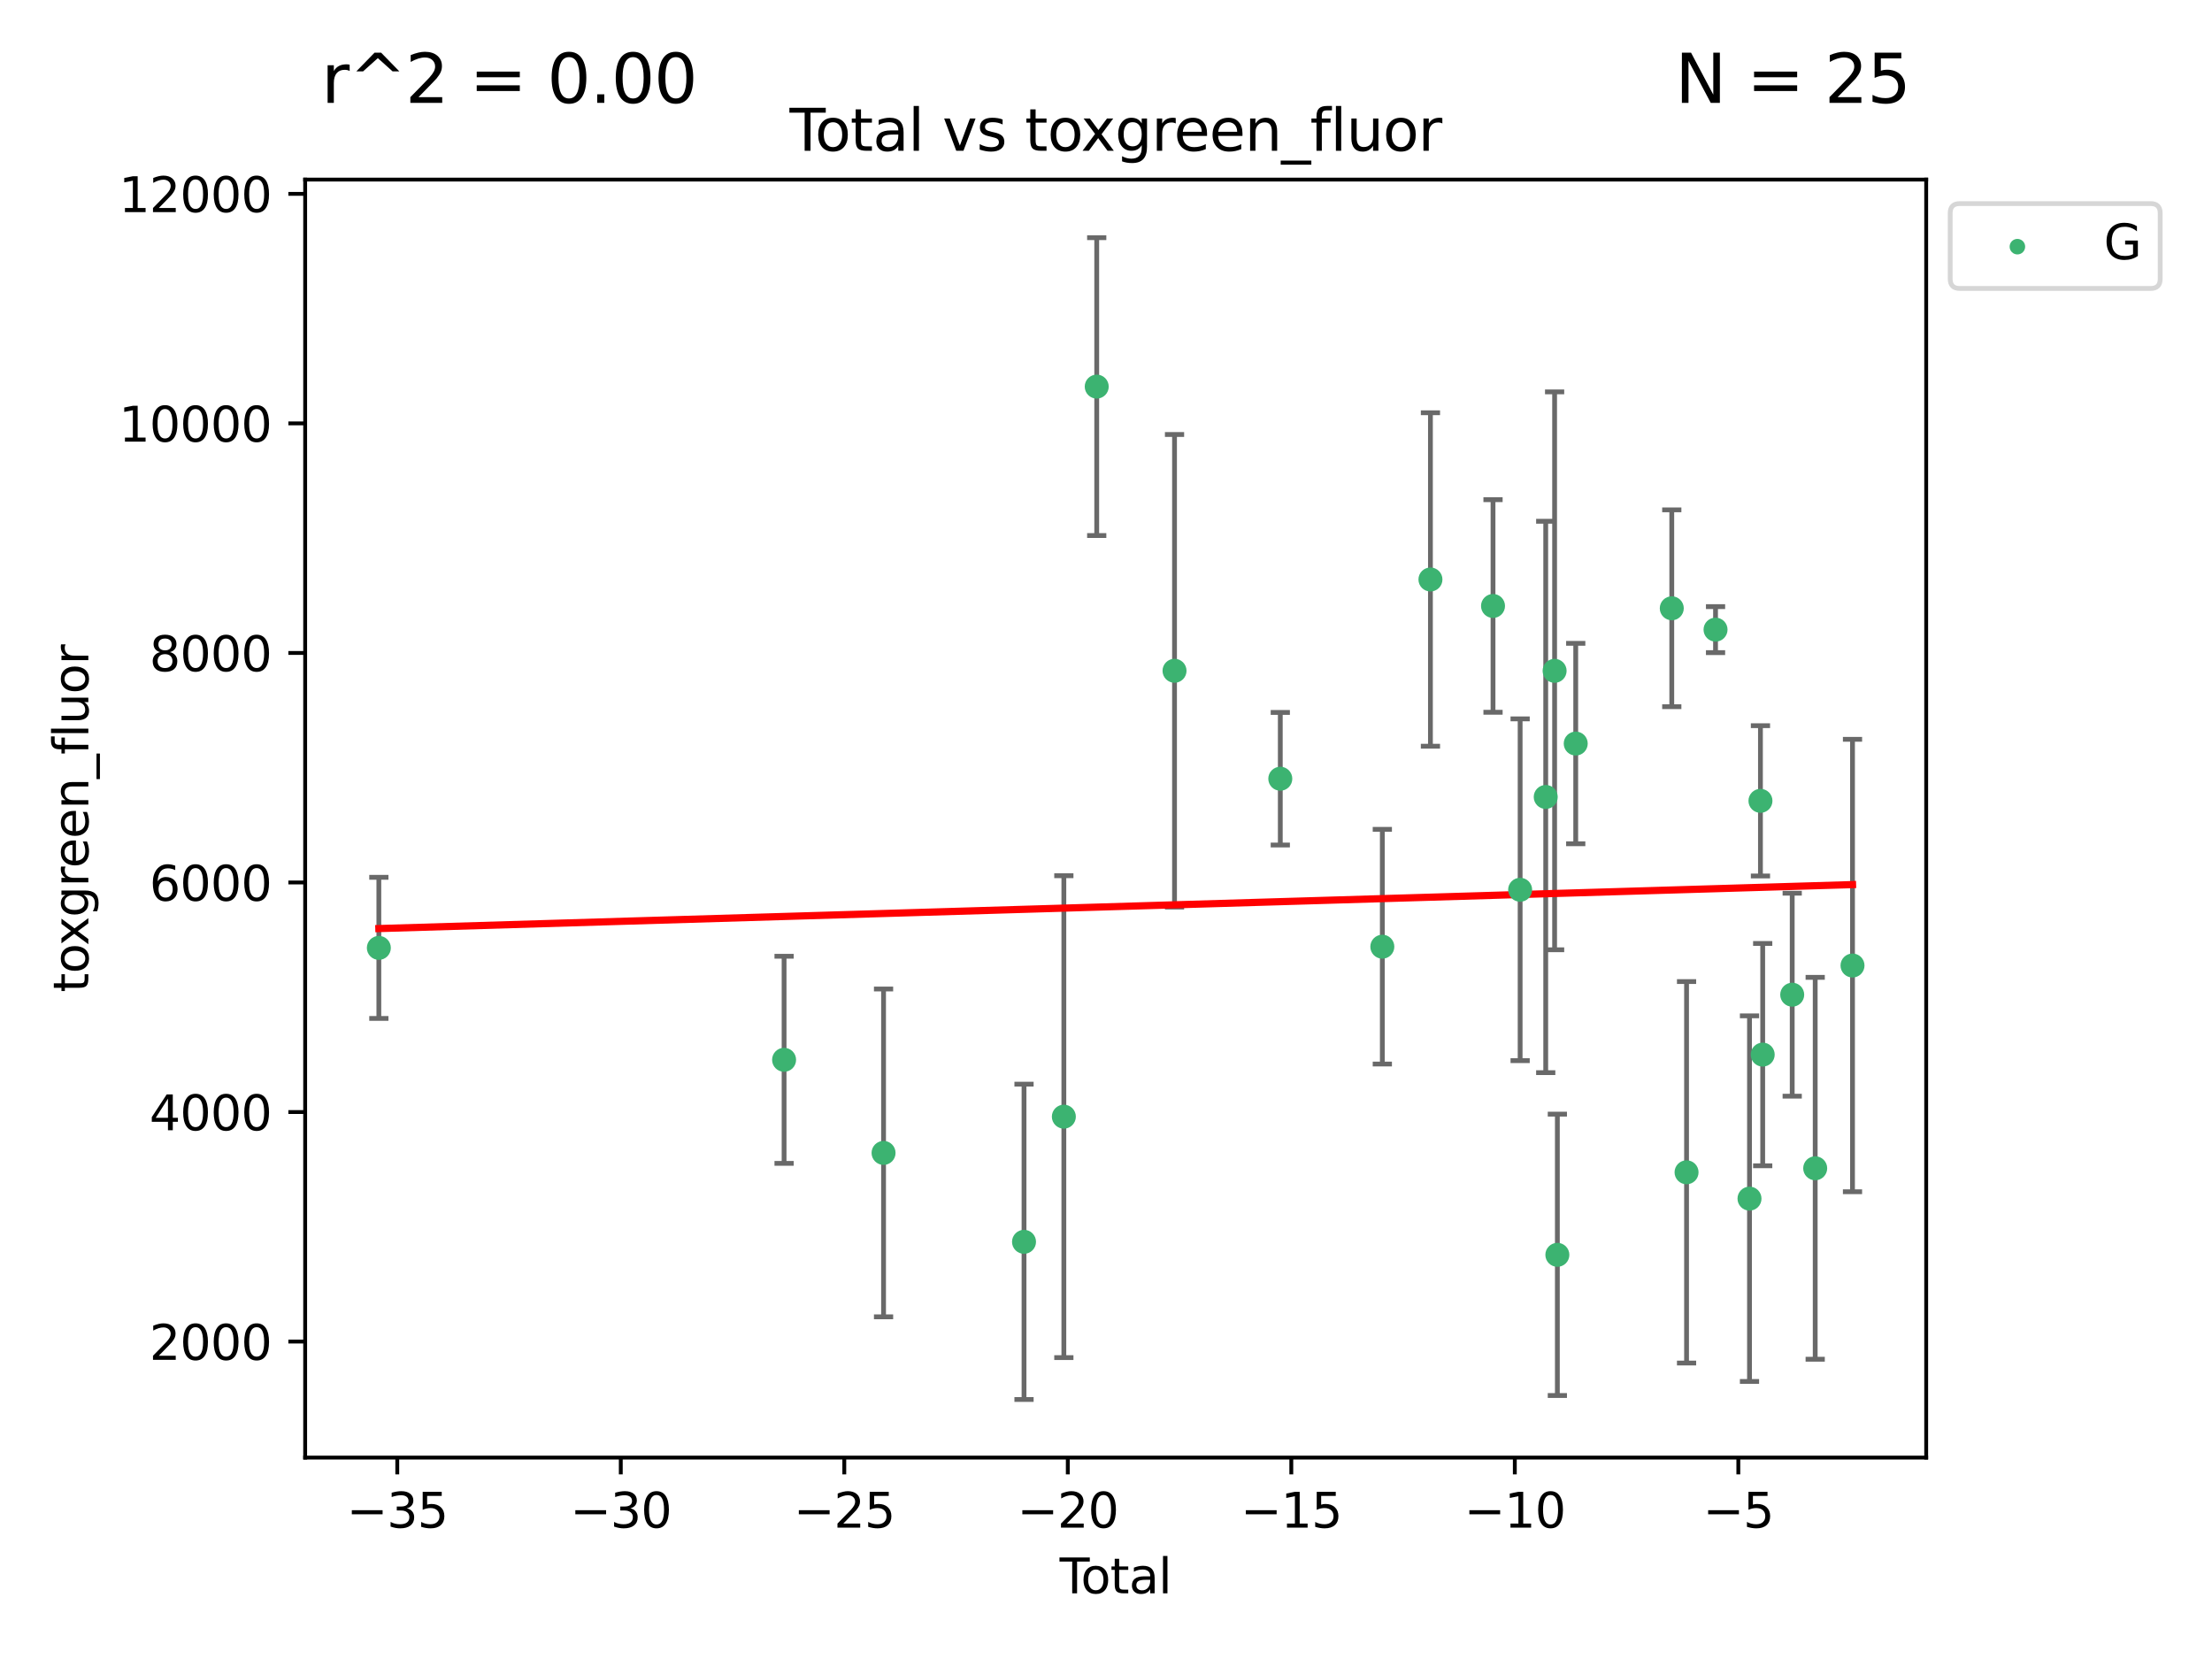 <?xml version="1.0" encoding="utf-8" standalone="no"?>
<!DOCTYPE svg PUBLIC "-//W3C//DTD SVG 1.1//EN"
  "http://www.w3.org/Graphics/SVG/1.1/DTD/svg11.dtd">
<svg xmlns:xlink="http://www.w3.org/1999/xlink" width="460.8pt" height="345.6pt" viewBox="0 0 460.8 345.6" xmlns="http://www.w3.org/2000/svg" version="1.1">
 <defs>
  <style type="text/css">*{stroke-linejoin: round; stroke-linecap: butt}</style>
 </defs>
 <g id="figure_1">
  <g id="patch_1">
   <path d="M 0 345.6 
L 460.8 345.6 
L 460.8 0 
L 0 0 
z
" style="fill: #ffffff"/>
  </g>
  <g id="axes_1">
   <g id="patch_2">
    <path d="M 63.571 303.64 
L 401.26 303.64 
L 401.26 37.411 
L 63.571 37.411 
z
" style="fill: #ffffff"/>
   </g>
   <g id="PathCollection_1">
    <defs>
     <path id="mff3e9c3303" d="M 0 1.118 
C 0.297 1.118 0.581 1 0.791 0.791 
C 1 0.581 1.118 0.297 1.118 0 
C 1.118 -0.297 1 -0.581 0.791 -0.791 
C 0.581 -1 0.297 -1.118 0 -1.118 
C -0.297 -1.118 -0.581 -1 -0.791 -0.791 
C -1 -0.581 -1.118 -0.297 -1.118 0 
C -1.118 0.297 -1 0.581 -0.791 0.791 
C -0.581 1 -0.297 1.118 0 1.118 
z
" style="stroke: #3cb371"/>
    </defs>
    <g clip-path="url(#pd36ec482f5)">
     <use xlink:href="#mff3e9c3303" x="78.921" y="197.46" style="fill: #3cb371; stroke: #3cb371"/>
     <use xlink:href="#mff3e9c3303" x="163.34" y="220.775" style="fill: #3cb371; stroke: #3cb371"/>
     <use xlink:href="#mff3e9c3303" x="184.061" y="240.172" style="fill: #3cb371; stroke: #3cb371"/>
     <use xlink:href="#mff3e9c3303" x="213.322" y="258.694" style="fill: #3cb371; stroke: #3cb371"/>
     <use xlink:href="#mff3e9c3303" x="221.62" y="232.62" style="fill: #3cb371; stroke: #3cb371"/>
     <use xlink:href="#mff3e9c3303" x="228.467" y="80.537" style="fill: #3cb371; stroke: #3cb371"/>
     <use xlink:href="#mff3e9c3303" x="244.675" y="139.735" style="fill: #3cb371; stroke: #3cb371"/>
     <use xlink:href="#mff3e9c3303" x="266.709" y="162.222" style="fill: #3cb371; stroke: #3cb371"/>
     <use xlink:href="#mff3e9c3303" x="287.964" y="197.214" style="fill: #3cb371; stroke: #3cb371"/>
     <use xlink:href="#mff3e9c3303" x="297.987" y="120.717" style="fill: #3cb371; stroke: #3cb371"/>
     <use xlink:href="#mff3e9c3303" x="311.023" y="126.234" style="fill: #3cb371; stroke: #3cb371"/>
     <use xlink:href="#mff3e9c3303" x="316.672" y="185.354" style="fill: #3cb371; stroke: #3cb371"/>
     <use xlink:href="#mff3e9c3303" x="322.003" y="166.021" style="fill: #3cb371; stroke: #3cb371"/>
     <use xlink:href="#mff3e9c3303" x="323.853" y="139.746" style="fill: #3cb371; stroke: #3cb371"/>
     <use xlink:href="#mff3e9c3303" x="324.427" y="261.403" style="fill: #3cb371; stroke: #3cb371"/>
     <use xlink:href="#mff3e9c3303" x="328.253" y="154.898" style="fill: #3cb371; stroke: #3cb371"/>
     <use xlink:href="#mff3e9c3303" x="348.262" y="126.717" style="fill: #3cb371; stroke: #3cb371"/>
     <use xlink:href="#mff3e9c3303" x="351.34" y="244.21" style="fill: #3cb371; stroke: #3cb371"/>
     <use xlink:href="#mff3e9c3303" x="357.378" y="131.163" style="fill: #3cb371; stroke: #3cb371"/>
     <use xlink:href="#mff3e9c3303" x="364.453" y="249.696" style="fill: #3cb371; stroke: #3cb371"/>
     <use xlink:href="#mff3e9c3303" x="366.735" y="166.83" style="fill: #3cb371; stroke: #3cb371"/>
     <use xlink:href="#mff3e9c3303" x="367.202" y="219.695" style="fill: #3cb371; stroke: #3cb371"/>
     <use xlink:href="#mff3e9c3303" x="373.35" y="207.213" style="fill: #3cb371; stroke: #3cb371"/>
     <use xlink:href="#mff3e9c3303" x="378.139" y="243.375" style="fill: #3cb371; stroke: #3cb371"/>
     <use xlink:href="#mff3e9c3303" x="385.911" y="201.136" style="fill: #3cb371; stroke: #3cb371"/>
    </g>
   </g>
   <g id="matplotlib.axis_1">
    <g id="xtick_1">
     <g id="line2d_1">
      <defs>
       <path id="mdbb8bef8cb" d="M 0 0 
L 0 3.5 
" style="stroke: #000000; stroke-width: 0.8"/>
      </defs>
      <g>
       <use xlink:href="#mdbb8bef8cb" x="82.759" y="303.64" style="stroke: #000000; stroke-width: 0.8"/>
      </g>
     </g>
     <g id="text_1">
      <!-- −35 -->
      <g transform="translate(72.207 318.238)scale(0.1 -0.1)">
       <defs>
        <path id="DejaVuSans-2212" d="M 678 2272 
L 4684 2272 
L 4684 1741 
L 678 1741 
L 678 2272 
z
" transform="scale(0.016)"/>
        <path id="DejaVuSans-33" d="M 2597 2516 
Q 3050 2419 3304 2112 
Q 3559 1806 3559 1356 
Q 3559 666 3084 287 
Q 2609 -91 1734 -91 
Q 1441 -91 1130 -33 
Q 819 25 488 141 
L 488 750 
Q 750 597 1062 519 
Q 1375 441 1716 441 
Q 2309 441 2620 675 
Q 2931 909 2931 1356 
Q 2931 1769 2642 2001 
Q 2353 2234 1838 2234 
L 1294 2234 
L 1294 2753 
L 1863 2753 
Q 2328 2753 2575 2939 
Q 2822 3125 2822 3475 
Q 2822 3834 2567 4026 
Q 2313 4219 1838 4219 
Q 1578 4219 1281 4162 
Q 984 4106 628 3988 
L 628 4550 
Q 988 4650 1302 4700 
Q 1616 4750 1894 4750 
Q 2613 4750 3031 4423 
Q 3450 4097 3450 3541 
Q 3450 3153 3228 2886 
Q 3006 2619 2597 2516 
z
" transform="scale(0.016)"/>
        <path id="DejaVuSans-35" d="M 691 4666 
L 3169 4666 
L 3169 4134 
L 1269 4134 
L 1269 2991 
Q 1406 3038 1543 3061 
Q 1681 3084 1819 3084 
Q 2600 3084 3056 2656 
Q 3513 2228 3513 1497 
Q 3513 744 3044 326 
Q 2575 -91 1722 -91 
Q 1428 -91 1123 -41 
Q 819 9 494 109 
L 494 744 
Q 775 591 1075 516 
Q 1375 441 1709 441 
Q 2250 441 2565 725 
Q 2881 1009 2881 1497 
Q 2881 1984 2565 2268 
Q 2250 2553 1709 2553 
Q 1456 2553 1204 2497 
Q 953 2441 691 2322 
L 691 4666 
z
" transform="scale(0.016)"/>
       </defs>
       <use xlink:href="#DejaVuSans-2212"/>
       <use xlink:href="#DejaVuSans-33" x="83.789"/>
       <use xlink:href="#DejaVuSans-35" x="147.412"/>
      </g>
     </g>
    </g>
    <g id="xtick_2">
     <g id="line2d_2">
      <g>
       <use xlink:href="#mdbb8bef8cb" x="129.32" y="303.64" style="stroke: #000000; stroke-width: 0.8"/>
      </g>
     </g>
     <g id="text_2">
      <!-- −30 -->
      <g transform="translate(118.768 318.238)scale(0.1 -0.1)">
       <defs>
        <path id="DejaVuSans-30" d="M 2034 4250 
Q 1547 4250 1301 3770 
Q 1056 3291 1056 2328 
Q 1056 1369 1301 889 
Q 1547 409 2034 409 
Q 2525 409 2770 889 
Q 3016 1369 3016 2328 
Q 3016 3291 2770 3770 
Q 2525 4250 2034 4250 
z
M 2034 4750 
Q 2819 4750 3233 4129 
Q 3647 3509 3647 2328 
Q 3647 1150 3233 529 
Q 2819 -91 2034 -91 
Q 1250 -91 836 529 
Q 422 1150 422 2328 
Q 422 3509 836 4129 
Q 1250 4750 2034 4750 
z
" transform="scale(0.016)"/>
       </defs>
       <use xlink:href="#DejaVuSans-2212"/>
       <use xlink:href="#DejaVuSans-33" x="83.789"/>
       <use xlink:href="#DejaVuSans-30" x="147.412"/>
      </g>
     </g>
    </g>
    <g id="xtick_3">
     <g id="line2d_3">
      <g>
       <use xlink:href="#mdbb8bef8cb" x="175.881" y="303.64" style="stroke: #000000; stroke-width: 0.8"/>
      </g>
     </g>
     <g id="text_3">
      <!-- −25 -->
      <g transform="translate(165.329 318.238)scale(0.1 -0.1)">
       <defs>
        <path id="DejaVuSans-32" d="M 1228 531 
L 3431 531 
L 3431 0 
L 469 0 
L 469 531 
Q 828 903 1448 1529 
Q 2069 2156 2228 2338 
Q 2531 2678 2651 2914 
Q 2772 3150 2772 3378 
Q 2772 3750 2511 3984 
Q 2250 4219 1831 4219 
Q 1534 4219 1204 4116 
Q 875 4013 500 3803 
L 500 4441 
Q 881 4594 1212 4672 
Q 1544 4750 1819 4750 
Q 2544 4750 2975 4387 
Q 3406 4025 3406 3419 
Q 3406 3131 3298 2873 
Q 3191 2616 2906 2266 
Q 2828 2175 2409 1742 
Q 1991 1309 1228 531 
z
" transform="scale(0.016)"/>
       </defs>
       <use xlink:href="#DejaVuSans-2212"/>
       <use xlink:href="#DejaVuSans-32" x="83.789"/>
       <use xlink:href="#DejaVuSans-35" x="147.412"/>
      </g>
     </g>
    </g>
    <g id="xtick_4">
     <g id="line2d_4">
      <g>
       <use xlink:href="#mdbb8bef8cb" x="222.442" y="303.64" style="stroke: #000000; stroke-width: 0.8"/>
      </g>
     </g>
     <g id="text_4">
      <!-- −20 -->
      <g transform="translate(211.89 318.238)scale(0.1 -0.1)">
       <use xlink:href="#DejaVuSans-2212"/>
       <use xlink:href="#DejaVuSans-32" x="83.789"/>
       <use xlink:href="#DejaVuSans-30" x="147.412"/>
      </g>
     </g>
    </g>
    <g id="xtick_5">
     <g id="line2d_5">
      <g>
       <use xlink:href="#mdbb8bef8cb" x="269.003" y="303.64" style="stroke: #000000; stroke-width: 0.8"/>
      </g>
     </g>
     <g id="text_5">
      <!-- −15 -->
      <g transform="translate(258.451 318.238)scale(0.1 -0.1)">
       <defs>
        <path id="DejaVuSans-31" d="M 794 531 
L 1825 531 
L 1825 4091 
L 703 3866 
L 703 4441 
L 1819 4666 
L 2450 4666 
L 2450 531 
L 3481 531 
L 3481 0 
L 794 0 
L 794 531 
z
" transform="scale(0.016)"/>
       </defs>
       <use xlink:href="#DejaVuSans-2212"/>
       <use xlink:href="#DejaVuSans-31" x="83.789"/>
       <use xlink:href="#DejaVuSans-35" x="147.412"/>
      </g>
     </g>
    </g>
    <g id="xtick_6">
     <g id="line2d_6">
      <g>
       <use xlink:href="#mdbb8bef8cb" x="315.564" y="303.64" style="stroke: #000000; stroke-width: 0.8"/>
      </g>
     </g>
     <g id="text_6">
      <!-- −10 -->
      <g transform="translate(305.012 318.238)scale(0.1 -0.1)">
       <use xlink:href="#DejaVuSans-2212"/>
       <use xlink:href="#DejaVuSans-31" x="83.789"/>
       <use xlink:href="#DejaVuSans-30" x="147.412"/>
      </g>
     </g>
    </g>
    <g id="xtick_7">
     <g id="line2d_7">
      <g>
       <use xlink:href="#mdbb8bef8cb" x="362.125" y="303.64" style="stroke: #000000; stroke-width: 0.8"/>
      </g>
     </g>
     <g id="text_7">
      <!-- −5 -->
      <g transform="translate(354.754 318.238)scale(0.1 -0.1)">
       <use xlink:href="#DejaVuSans-2212"/>
       <use xlink:href="#DejaVuSans-35" x="83.789"/>
      </g>
     </g>
    </g>
    <g id="text_8">
     <!-- Total -->
     <g transform="translate(220.739 331.917)scale(0.1 -0.1)">
      <defs>
       <path id="DejaVuSans-54" d="M -19 4666 
L 3928 4666 
L 3928 4134 
L 2272 4134 
L 2272 0 
L 1638 0 
L 1638 4134 
L -19 4134 
L -19 4666 
z
" transform="scale(0.016)"/>
       <path id="DejaVuSans-6f" d="M 1959 3097 
Q 1497 3097 1228 2736 
Q 959 2375 959 1747 
Q 959 1119 1226 758 
Q 1494 397 1959 397 
Q 2419 397 2687 759 
Q 2956 1122 2956 1747 
Q 2956 2369 2687 2733 
Q 2419 3097 1959 3097 
z
M 1959 3584 
Q 2709 3584 3137 3096 
Q 3566 2609 3566 1747 
Q 3566 888 3137 398 
Q 2709 -91 1959 -91 
Q 1206 -91 779 398 
Q 353 888 353 1747 
Q 353 2609 779 3096 
Q 1206 3584 1959 3584 
z
" transform="scale(0.016)"/>
       <path id="DejaVuSans-74" d="M 1172 4494 
L 1172 3500 
L 2356 3500 
L 2356 3053 
L 1172 3053 
L 1172 1153 
Q 1172 725 1289 603 
Q 1406 481 1766 481 
L 2356 481 
L 2356 0 
L 1766 0 
Q 1100 0 847 248 
Q 594 497 594 1153 
L 594 3053 
L 172 3053 
L 172 3500 
L 594 3500 
L 594 4494 
L 1172 4494 
z
" transform="scale(0.016)"/>
       <path id="DejaVuSans-61" d="M 2194 1759 
Q 1497 1759 1228 1600 
Q 959 1441 959 1056 
Q 959 750 1161 570 
Q 1363 391 1709 391 
Q 2188 391 2477 730 
Q 2766 1069 2766 1631 
L 2766 1759 
L 2194 1759 
z
M 3341 1997 
L 3341 0 
L 2766 0 
L 2766 531 
Q 2569 213 2275 61 
Q 1981 -91 1556 -91 
Q 1019 -91 701 211 
Q 384 513 384 1019 
Q 384 1609 779 1909 
Q 1175 2209 1959 2209 
L 2766 2209 
L 2766 2266 
Q 2766 2663 2505 2880 
Q 2244 3097 1772 3097 
Q 1472 3097 1187 3025 
Q 903 2953 641 2809 
L 641 3341 
Q 956 3463 1253 3523 
Q 1550 3584 1831 3584 
Q 2591 3584 2966 3190 
Q 3341 2797 3341 1997 
z
" transform="scale(0.016)"/>
       <path id="DejaVuSans-6c" d="M 603 4863 
L 1178 4863 
L 1178 0 
L 603 0 
L 603 4863 
z
" transform="scale(0.016)"/>
      </defs>
      <use xlink:href="#DejaVuSans-54"/>
      <use xlink:href="#DejaVuSans-6f" x="44.084"/>
      <use xlink:href="#DejaVuSans-74" x="105.266"/>
      <use xlink:href="#DejaVuSans-61" x="144.475"/>
      <use xlink:href="#DejaVuSans-6c" x="205.754"/>
     </g>
    </g>
   </g>
   <g id="matplotlib.axis_2">
    <g id="ytick_1">
     <g id="line2d_8">
      <defs>
       <path id="m4c051629fb" d="M 0 0 
L -3.5 0 
" style="stroke: #000000; stroke-width: 0.8"/>
      </defs>
      <g>
       <use xlink:href="#m4c051629fb" x="63.571" y="279.475" style="stroke: #000000; stroke-width: 0.8"/>
      </g>
     </g>
     <g id="text_9">
      <!-- 2000 -->
      <g transform="translate(31.121 283.274)scale(0.1 -0.1)">
       <use xlink:href="#DejaVuSans-32"/>
       <use xlink:href="#DejaVuSans-30" x="63.623"/>
       <use xlink:href="#DejaVuSans-30" x="127.246"/>
       <use xlink:href="#DejaVuSans-30" x="190.869"/>
      </g>
     </g>
    </g>
    <g id="ytick_2">
     <g id="line2d_9">
      <g>
       <use xlink:href="#m4c051629fb" x="63.571" y="231.656" style="stroke: #000000; stroke-width: 0.8"/>
      </g>
     </g>
     <g id="text_10">
      <!-- 4000 -->
      <g transform="translate(31.121 235.456)scale(0.1 -0.1)">
       <defs>
        <path id="DejaVuSans-34" d="M 2419 4116 
L 825 1625 
L 2419 1625 
L 2419 4116 
z
M 2253 4666 
L 3047 4666 
L 3047 1625 
L 3713 1625 
L 3713 1100 
L 3047 1100 
L 3047 0 
L 2419 0 
L 2419 1100 
L 313 1100 
L 313 1709 
L 2253 4666 
z
" transform="scale(0.016)"/>
       </defs>
       <use xlink:href="#DejaVuSans-34"/>
       <use xlink:href="#DejaVuSans-30" x="63.623"/>
       <use xlink:href="#DejaVuSans-30" x="127.246"/>
       <use xlink:href="#DejaVuSans-30" x="190.869"/>
      </g>
     </g>
    </g>
    <g id="ytick_3">
     <g id="line2d_10">
      <g>
       <use xlink:href="#m4c051629fb" x="63.571" y="183.838" style="stroke: #000000; stroke-width: 0.8"/>
      </g>
     </g>
     <g id="text_11">
      <!-- 6000 -->
      <g transform="translate(31.121 187.637)scale(0.1 -0.1)">
       <defs>
        <path id="DejaVuSans-36" d="M 2113 2584 
Q 1688 2584 1439 2293 
Q 1191 2003 1191 1497 
Q 1191 994 1439 701 
Q 1688 409 2113 409 
Q 2538 409 2786 701 
Q 3034 994 3034 1497 
Q 3034 2003 2786 2293 
Q 2538 2584 2113 2584 
z
M 3366 4563 
L 3366 3988 
Q 3128 4100 2886 4159 
Q 2644 4219 2406 4219 
Q 1781 4219 1451 3797 
Q 1122 3375 1075 2522 
Q 1259 2794 1537 2939 
Q 1816 3084 2150 3084 
Q 2853 3084 3261 2657 
Q 3669 2231 3669 1497 
Q 3669 778 3244 343 
Q 2819 -91 2113 -91 
Q 1303 -91 875 529 
Q 447 1150 447 2328 
Q 447 3434 972 4092 
Q 1497 4750 2381 4750 
Q 2619 4750 2861 4703 
Q 3103 4656 3366 4563 
z
" transform="scale(0.016)"/>
       </defs>
       <use xlink:href="#DejaVuSans-36"/>
       <use xlink:href="#DejaVuSans-30" x="63.623"/>
       <use xlink:href="#DejaVuSans-30" x="127.246"/>
       <use xlink:href="#DejaVuSans-30" x="190.869"/>
      </g>
     </g>
    </g>
    <g id="ytick_4">
     <g id="line2d_11">
      <g>
       <use xlink:href="#m4c051629fb" x="63.571" y="136.02" style="stroke: #000000; stroke-width: 0.8"/>
      </g>
     </g>
     <g id="text_12">
      <!-- 8000 -->
      <g transform="translate(31.121 139.819)scale(0.1 -0.1)">
       <defs>
        <path id="DejaVuSans-38" d="M 2034 2216 
Q 1584 2216 1326 1975 
Q 1069 1734 1069 1313 
Q 1069 891 1326 650 
Q 1584 409 2034 409 
Q 2484 409 2743 651 
Q 3003 894 3003 1313 
Q 3003 1734 2745 1975 
Q 2488 2216 2034 2216 
z
M 1403 2484 
Q 997 2584 770 2862 
Q 544 3141 544 3541 
Q 544 4100 942 4425 
Q 1341 4750 2034 4750 
Q 2731 4750 3128 4425 
Q 3525 4100 3525 3541 
Q 3525 3141 3298 2862 
Q 3072 2584 2669 2484 
Q 3125 2378 3379 2068 
Q 3634 1759 3634 1313 
Q 3634 634 3220 271 
Q 2806 -91 2034 -91 
Q 1263 -91 848 271 
Q 434 634 434 1313 
Q 434 1759 690 2068 
Q 947 2378 1403 2484 
z
M 1172 3481 
Q 1172 3119 1398 2916 
Q 1625 2713 2034 2713 
Q 2441 2713 2670 2916 
Q 2900 3119 2900 3481 
Q 2900 3844 2670 4047 
Q 2441 4250 2034 4250 
Q 1625 4250 1398 4047 
Q 1172 3844 1172 3481 
z
" transform="scale(0.016)"/>
       </defs>
       <use xlink:href="#DejaVuSans-38"/>
       <use xlink:href="#DejaVuSans-30" x="63.623"/>
       <use xlink:href="#DejaVuSans-30" x="127.246"/>
       <use xlink:href="#DejaVuSans-30" x="190.869"/>
      </g>
     </g>
    </g>
    <g id="ytick_5">
     <g id="line2d_12">
      <g>
       <use xlink:href="#m4c051629fb" x="63.571" y="88.201" style="stroke: #000000; stroke-width: 0.8"/>
      </g>
     </g>
     <g id="text_13">
      <!-- 10000 -->
      <g transform="translate(24.759 92.001)scale(0.1 -0.1)">
       <use xlink:href="#DejaVuSans-31"/>
       <use xlink:href="#DejaVuSans-30" x="63.623"/>
       <use xlink:href="#DejaVuSans-30" x="127.246"/>
       <use xlink:href="#DejaVuSans-30" x="190.869"/>
       <use xlink:href="#DejaVuSans-30" x="254.492"/>
      </g>
     </g>
    </g>
    <g id="ytick_6">
     <g id="line2d_13">
      <g>
       <use xlink:href="#m4c051629fb" x="63.571" y="40.383" style="stroke: #000000; stroke-width: 0.8"/>
      </g>
     </g>
     <g id="text_14">
      <!-- 12000 -->
      <g transform="translate(24.759 44.182)scale(0.1 -0.1)">
       <use xlink:href="#DejaVuSans-31"/>
       <use xlink:href="#DejaVuSans-32" x="63.623"/>
       <use xlink:href="#DejaVuSans-30" x="127.246"/>
       <use xlink:href="#DejaVuSans-30" x="190.869"/>
       <use xlink:href="#DejaVuSans-30" x="254.492"/>
      </g>
     </g>
    </g>
    <g id="text_15">
     <!-- toxgreen_fluor -->
     <g transform="translate(18.401 206.72)rotate(-90)scale(0.1 -0.1)">
      <defs>
       <path id="DejaVuSans-78" d="M 3513 3500 
L 2247 1797 
L 3578 0 
L 2900 0 
L 1881 1375 
L 863 0 
L 184 0 
L 1544 1831 
L 300 3500 
L 978 3500 
L 1906 2253 
L 2834 3500 
L 3513 3500 
z
" transform="scale(0.016)"/>
       <path id="DejaVuSans-67" d="M 2906 1791 
Q 2906 2416 2648 2759 
Q 2391 3103 1925 3103 
Q 1463 3103 1205 2759 
Q 947 2416 947 1791 
Q 947 1169 1205 825 
Q 1463 481 1925 481 
Q 2391 481 2648 825 
Q 2906 1169 2906 1791 
z
M 3481 434 
Q 3481 -459 3084 -895 
Q 2688 -1331 1869 -1331 
Q 1566 -1331 1297 -1286 
Q 1028 -1241 775 -1147 
L 775 -588 
Q 1028 -725 1275 -790 
Q 1522 -856 1778 -856 
Q 2344 -856 2625 -561 
Q 2906 -266 2906 331 
L 2906 616 
Q 2728 306 2450 153 
Q 2172 0 1784 0 
Q 1141 0 747 490 
Q 353 981 353 1791 
Q 353 2603 747 3093 
Q 1141 3584 1784 3584 
Q 2172 3584 2450 3431 
Q 2728 3278 2906 2969 
L 2906 3500 
L 3481 3500 
L 3481 434 
z
" transform="scale(0.016)"/>
       <path id="DejaVuSans-72" d="M 2631 2963 
Q 2534 3019 2420 3045 
Q 2306 3072 2169 3072 
Q 1681 3072 1420 2755 
Q 1159 2438 1159 1844 
L 1159 0 
L 581 0 
L 581 3500 
L 1159 3500 
L 1159 2956 
Q 1341 3275 1631 3429 
Q 1922 3584 2338 3584 
Q 2397 3584 2469 3576 
Q 2541 3569 2628 3553 
L 2631 2963 
z
" transform="scale(0.016)"/>
       <path id="DejaVuSans-65" d="M 3597 1894 
L 3597 1613 
L 953 1613 
Q 991 1019 1311 708 
Q 1631 397 2203 397 
Q 2534 397 2845 478 
Q 3156 559 3463 722 
L 3463 178 
Q 3153 47 2828 -22 
Q 2503 -91 2169 -91 
Q 1331 -91 842 396 
Q 353 884 353 1716 
Q 353 2575 817 3079 
Q 1281 3584 2069 3584 
Q 2775 3584 3186 3129 
Q 3597 2675 3597 1894 
z
M 3022 2063 
Q 3016 2534 2758 2815 
Q 2500 3097 2075 3097 
Q 1594 3097 1305 2825 
Q 1016 2553 972 2059 
L 3022 2063 
z
" transform="scale(0.016)"/>
       <path id="DejaVuSans-6e" d="M 3513 2113 
L 3513 0 
L 2938 0 
L 2938 2094 
Q 2938 2591 2744 2837 
Q 2550 3084 2163 3084 
Q 1697 3084 1428 2787 
Q 1159 2491 1159 1978 
L 1159 0 
L 581 0 
L 581 3500 
L 1159 3500 
L 1159 2956 
Q 1366 3272 1645 3428 
Q 1925 3584 2291 3584 
Q 2894 3584 3203 3211 
Q 3513 2838 3513 2113 
z
" transform="scale(0.016)"/>
       <path id="DejaVuSans-5f" d="M 3263 -1063 
L 3263 -1509 
L -63 -1509 
L -63 -1063 
L 3263 -1063 
z
" transform="scale(0.016)"/>
       <path id="DejaVuSans-66" d="M 2375 4863 
L 2375 4384 
L 1825 4384 
Q 1516 4384 1395 4259 
Q 1275 4134 1275 3809 
L 1275 3500 
L 2222 3500 
L 2222 3053 
L 1275 3053 
L 1275 0 
L 697 0 
L 697 3053 
L 147 3053 
L 147 3500 
L 697 3500 
L 697 3744 
Q 697 4328 969 4595 
Q 1241 4863 1831 4863 
L 2375 4863 
z
" transform="scale(0.016)"/>
       <path id="DejaVuSans-75" d="M 544 1381 
L 544 3500 
L 1119 3500 
L 1119 1403 
Q 1119 906 1312 657 
Q 1506 409 1894 409 
Q 2359 409 2629 706 
Q 2900 1003 2900 1516 
L 2900 3500 
L 3475 3500 
L 3475 0 
L 2900 0 
L 2900 538 
Q 2691 219 2414 64 
Q 2138 -91 1772 -91 
Q 1169 -91 856 284 
Q 544 659 544 1381 
z
M 1991 3584 
L 1991 3584 
z
" transform="scale(0.016)"/>
      </defs>
      <use xlink:href="#DejaVuSans-74"/>
      <use xlink:href="#DejaVuSans-6f" x="39.209"/>
      <use xlink:href="#DejaVuSans-78" x="97.266"/>
      <use xlink:href="#DejaVuSans-67" x="156.445"/>
      <use xlink:href="#DejaVuSans-72" x="219.922"/>
      <use xlink:href="#DejaVuSans-65" x="258.785"/>
      <use xlink:href="#DejaVuSans-65" x="320.309"/>
      <use xlink:href="#DejaVuSans-6e" x="381.832"/>
      <use xlink:href="#DejaVuSans-5f" x="445.211"/>
      <use xlink:href="#DejaVuSans-66" x="495.211"/>
      <use xlink:href="#DejaVuSans-6c" x="530.416"/>
      <use xlink:href="#DejaVuSans-75" x="558.199"/>
      <use xlink:href="#DejaVuSans-6f" x="621.578"/>
      <use xlink:href="#DejaVuSans-72" x="682.76"/>
     </g>
    </g>
   </g>
   <g id="LineCollection_1">
    <path d="M 78.921 212.16 
L 78.921 182.761 
" clip-path="url(#pd36ec482f5)" style="fill: none; stroke: #696969"/>
    <path d="M 163.34 242.346 
L 163.34 199.203 
" clip-path="url(#pd36ec482f5)" style="fill: none; stroke: #696969"/>
    <path d="M 184.061 274.316 
L 184.061 206.029 
" clip-path="url(#pd36ec482f5)" style="fill: none; stroke: #696969"/>
    <path d="M 213.322 291.539 
L 213.322 225.849 
" clip-path="url(#pd36ec482f5)" style="fill: none; stroke: #696969"/>
    <path d="M 221.62 282.812 
L 221.62 182.429 
" clip-path="url(#pd36ec482f5)" style="fill: none; stroke: #696969"/>
    <path d="M 228.467 111.562 
L 228.467 49.513 
" clip-path="url(#pd36ec482f5)" style="fill: none; stroke: #696969"/>
    <path d="M 244.675 188.957 
L 244.675 90.512 
" clip-path="url(#pd36ec482f5)" style="fill: none; stroke: #696969"/>
    <path d="M 266.709 176.03 
L 266.709 148.415 
" clip-path="url(#pd36ec482f5)" style="fill: none; stroke: #696969"/>
    <path d="M 287.964 221.657 
L 287.964 172.771 
" clip-path="url(#pd36ec482f5)" style="fill: none; stroke: #696969"/>
    <path d="M 297.987 155.449 
L 297.987 85.986 
" clip-path="url(#pd36ec482f5)" style="fill: none; stroke: #696969"/>
    <path d="M 311.023 148.377 
L 311.023 104.092 
" clip-path="url(#pd36ec482f5)" style="fill: none; stroke: #696969"/>
    <path d="M 316.672 220.952 
L 316.672 149.756 
" clip-path="url(#pd36ec482f5)" style="fill: none; stroke: #696969"/>
    <path d="M 322.003 223.455 
L 322.003 108.588 
" clip-path="url(#pd36ec482f5)" style="fill: none; stroke: #696969"/>
    <path d="M 323.853 197.858 
L 323.853 81.634 
" clip-path="url(#pd36ec482f5)" style="fill: none; stroke: #696969"/>
    <path d="M 324.427 290.708 
L 324.427 232.097 
" clip-path="url(#pd36ec482f5)" style="fill: none; stroke: #696969"/>
    <path d="M 328.253 175.777 
L 328.253 134.02 
" clip-path="url(#pd36ec482f5)" style="fill: none; stroke: #696969"/>
    <path d="M 348.262 147.219 
L 348.262 106.214 
" clip-path="url(#pd36ec482f5)" style="fill: none; stroke: #696969"/>
    <path d="M 351.34 283.944 
L 351.34 204.475 
" clip-path="url(#pd36ec482f5)" style="fill: none; stroke: #696969"/>
    <path d="M 357.378 135.956 
L 357.378 126.371 
" clip-path="url(#pd36ec482f5)" style="fill: none; stroke: #696969"/>
    <path d="M 364.453 287.775 
L 364.453 211.617 
" clip-path="url(#pd36ec482f5)" style="fill: none; stroke: #696969"/>
    <path d="M 366.735 182.485 
L 366.735 151.175 
" clip-path="url(#pd36ec482f5)" style="fill: none; stroke: #696969"/>
    <path d="M 367.202 242.85 
L 367.202 196.541 
" clip-path="url(#pd36ec482f5)" style="fill: none; stroke: #696969"/>
    <path d="M 373.35 228.357 
L 373.35 186.07 
" clip-path="url(#pd36ec482f5)" style="fill: none; stroke: #696969"/>
    <path d="M 378.139 283.151 
L 378.139 203.599 
" clip-path="url(#pd36ec482f5)" style="fill: none; stroke: #696969"/>
    <path d="M 385.911 248.264 
L 385.911 154.009 
" clip-path="url(#pd36ec482f5)" style="fill: none; stroke: #696969"/>
   </g>
   <g id="line2d_14">
    <defs>
     <path id="macf45ef972" d="M 2 0 
L -2 -0 
" style="stroke: #696969"/>
    </defs>
    <g clip-path="url(#pd36ec482f5)">
     <use xlink:href="#macf45ef972" x="78.921" y="212.16" style="fill: #696969; stroke: #696969"/>
     <use xlink:href="#macf45ef972" x="163.34" y="242.346" style="fill: #696969; stroke: #696969"/>
     <use xlink:href="#macf45ef972" x="184.061" y="274.316" style="fill: #696969; stroke: #696969"/>
     <use xlink:href="#macf45ef972" x="213.322" y="291.539" style="fill: #696969; stroke: #696969"/>
     <use xlink:href="#macf45ef972" x="221.62" y="282.812" style="fill: #696969; stroke: #696969"/>
     <use xlink:href="#macf45ef972" x="228.467" y="111.562" style="fill: #696969; stroke: #696969"/>
     <use xlink:href="#macf45ef972" x="244.675" y="188.957" style="fill: #696969; stroke: #696969"/>
     <use xlink:href="#macf45ef972" x="266.709" y="176.03" style="fill: #696969; stroke: #696969"/>
     <use xlink:href="#macf45ef972" x="287.964" y="221.657" style="fill: #696969; stroke: #696969"/>
     <use xlink:href="#macf45ef972" x="297.987" y="155.449" style="fill: #696969; stroke: #696969"/>
     <use xlink:href="#macf45ef972" x="311.023" y="148.377" style="fill: #696969; stroke: #696969"/>
     <use xlink:href="#macf45ef972" x="316.672" y="220.952" style="fill: #696969; stroke: #696969"/>
     <use xlink:href="#macf45ef972" x="322.003" y="223.455" style="fill: #696969; stroke: #696969"/>
     <use xlink:href="#macf45ef972" x="323.853" y="197.858" style="fill: #696969; stroke: #696969"/>
     <use xlink:href="#macf45ef972" x="324.427" y="290.708" style="fill: #696969; stroke: #696969"/>
     <use xlink:href="#macf45ef972" x="328.253" y="175.777" style="fill: #696969; stroke: #696969"/>
     <use xlink:href="#macf45ef972" x="348.262" y="147.219" style="fill: #696969; stroke: #696969"/>
     <use xlink:href="#macf45ef972" x="351.34" y="283.944" style="fill: #696969; stroke: #696969"/>
     <use xlink:href="#macf45ef972" x="357.378" y="135.956" style="fill: #696969; stroke: #696969"/>
     <use xlink:href="#macf45ef972" x="364.453" y="287.775" style="fill: #696969; stroke: #696969"/>
     <use xlink:href="#macf45ef972" x="366.735" y="182.485" style="fill: #696969; stroke: #696969"/>
     <use xlink:href="#macf45ef972" x="367.202" y="242.85" style="fill: #696969; stroke: #696969"/>
     <use xlink:href="#macf45ef972" x="373.35" y="228.357" style="fill: #696969; stroke: #696969"/>
     <use xlink:href="#macf45ef972" x="378.139" y="283.151" style="fill: #696969; stroke: #696969"/>
     <use xlink:href="#macf45ef972" x="385.911" y="248.264" style="fill: #696969; stroke: #696969"/>
    </g>
   </g>
   <g id="line2d_15">
    <g clip-path="url(#pd36ec482f5)">
     <use xlink:href="#macf45ef972" x="78.921" y="182.761" style="fill: #696969; stroke: #696969"/>
     <use xlink:href="#macf45ef972" x="163.34" y="199.203" style="fill: #696969; stroke: #696969"/>
     <use xlink:href="#macf45ef972" x="184.061" y="206.029" style="fill: #696969; stroke: #696969"/>
     <use xlink:href="#macf45ef972" x="213.322" y="225.849" style="fill: #696969; stroke: #696969"/>
     <use xlink:href="#macf45ef972" x="221.62" y="182.429" style="fill: #696969; stroke: #696969"/>
     <use xlink:href="#macf45ef972" x="228.467" y="49.513" style="fill: #696969; stroke: #696969"/>
     <use xlink:href="#macf45ef972" x="244.675" y="90.512" style="fill: #696969; stroke: #696969"/>
     <use xlink:href="#macf45ef972" x="266.709" y="148.415" style="fill: #696969; stroke: #696969"/>
     <use xlink:href="#macf45ef972" x="287.964" y="172.771" style="fill: #696969; stroke: #696969"/>
     <use xlink:href="#macf45ef972" x="297.987" y="85.986" style="fill: #696969; stroke: #696969"/>
     <use xlink:href="#macf45ef972" x="311.023" y="104.092" style="fill: #696969; stroke: #696969"/>
     <use xlink:href="#macf45ef972" x="316.672" y="149.756" style="fill: #696969; stroke: #696969"/>
     <use xlink:href="#macf45ef972" x="322.003" y="108.588" style="fill: #696969; stroke: #696969"/>
     <use xlink:href="#macf45ef972" x="323.853" y="81.634" style="fill: #696969; stroke: #696969"/>
     <use xlink:href="#macf45ef972" x="324.427" y="232.097" style="fill: #696969; stroke: #696969"/>
     <use xlink:href="#macf45ef972" x="328.253" y="134.02" style="fill: #696969; stroke: #696969"/>
     <use xlink:href="#macf45ef972" x="348.262" y="106.214" style="fill: #696969; stroke: #696969"/>
     <use xlink:href="#macf45ef972" x="351.34" y="204.475" style="fill: #696969; stroke: #696969"/>
     <use xlink:href="#macf45ef972" x="357.378" y="126.371" style="fill: #696969; stroke: #696969"/>
     <use xlink:href="#macf45ef972" x="364.453" y="211.617" style="fill: #696969; stroke: #696969"/>
     <use xlink:href="#macf45ef972" x="366.735" y="151.175" style="fill: #696969; stroke: #696969"/>
     <use xlink:href="#macf45ef972" x="367.202" y="196.541" style="fill: #696969; stroke: #696969"/>
     <use xlink:href="#macf45ef972" x="373.35" y="186.07" style="fill: #696969; stroke: #696969"/>
     <use xlink:href="#macf45ef972" x="378.139" y="203.599" style="fill: #696969; stroke: #696969"/>
     <use xlink:href="#macf45ef972" x="385.911" y="154.009" style="fill: #696969; stroke: #696969"/>
    </g>
   </g>
   <g id="line2d_16">
    <path d="M 78.921 193.435 
L 163.34 190.917 
L 184.061 190.299 
L 213.322 189.426 
L 221.62 189.179 
L 228.467 188.975 
L 244.675 188.491 
L 266.709 187.834 
L 287.964 187.2 
L 297.987 186.902 
L 311.023 186.513 
L 316.672 186.344 
L 322.003 186.185 
L 323.853 186.13 
L 324.427 186.113 
L 328.253 185.999 
L 348.262 185.402 
L 351.34 185.31 
L 357.378 185.13 
L 364.453 184.919 
L 366.735 184.851 
L 367.202 184.837 
L 373.35 184.654 
L 378.139 184.511 
L 385.911 184.279 
" clip-path="url(#pd36ec482f5)" style="fill: none; stroke: #ff0000; stroke-width: 1.5; stroke-linecap: square"/>
   </g>
   <g id="line2d_17">
    <defs>
     <path id="mcf190acb25" d="M 0 2 
C 0.53 2 1.039 1.789 1.414 1.414 
C 1.789 1.039 2 0.53 2 0 
C 2 -0.53 1.789 -1.039 1.414 -1.414 
C 1.039 -1.789 0.53 -2 0 -2 
C -0.53 -2 -1.039 -1.789 -1.414 -1.414 
C -1.789 -1.039 -2 -0.53 -2 0 
C -2 0.53 -1.789 1.039 -1.414 1.414 
C -1.039 1.789 -0.53 2 0 2 
z
" style="stroke: #3cb371"/>
    </defs>
    <g clip-path="url(#pd36ec482f5)">
     <use xlink:href="#mcf190acb25" x="78.921" y="197.46" style="fill: #3cb371; stroke: #3cb371"/>
     <use xlink:href="#mcf190acb25" x="163.34" y="220.775" style="fill: #3cb371; stroke: #3cb371"/>
     <use xlink:href="#mcf190acb25" x="184.061" y="240.172" style="fill: #3cb371; stroke: #3cb371"/>
     <use xlink:href="#mcf190acb25" x="213.322" y="258.694" style="fill: #3cb371; stroke: #3cb371"/>
     <use xlink:href="#mcf190acb25" x="221.62" y="232.62" style="fill: #3cb371; stroke: #3cb371"/>
     <use xlink:href="#mcf190acb25" x="228.467" y="80.537" style="fill: #3cb371; stroke: #3cb371"/>
     <use xlink:href="#mcf190acb25" x="244.675" y="139.735" style="fill: #3cb371; stroke: #3cb371"/>
     <use xlink:href="#mcf190acb25" x="266.709" y="162.222" style="fill: #3cb371; stroke: #3cb371"/>
     <use xlink:href="#mcf190acb25" x="287.964" y="197.214" style="fill: #3cb371; stroke: #3cb371"/>
     <use xlink:href="#mcf190acb25" x="297.987" y="120.717" style="fill: #3cb371; stroke: #3cb371"/>
     <use xlink:href="#mcf190acb25" x="311.023" y="126.234" style="fill: #3cb371; stroke: #3cb371"/>
     <use xlink:href="#mcf190acb25" x="316.672" y="185.354" style="fill: #3cb371; stroke: #3cb371"/>
     <use xlink:href="#mcf190acb25" x="322.003" y="166.021" style="fill: #3cb371; stroke: #3cb371"/>
     <use xlink:href="#mcf190acb25" x="323.853" y="139.746" style="fill: #3cb371; stroke: #3cb371"/>
     <use xlink:href="#mcf190acb25" x="324.427" y="261.403" style="fill: #3cb371; stroke: #3cb371"/>
     <use xlink:href="#mcf190acb25" x="328.253" y="154.898" style="fill: #3cb371; stroke: #3cb371"/>
     <use xlink:href="#mcf190acb25" x="348.262" y="126.717" style="fill: #3cb371; stroke: #3cb371"/>
     <use xlink:href="#mcf190acb25" x="351.34" y="244.21" style="fill: #3cb371; stroke: #3cb371"/>
     <use xlink:href="#mcf190acb25" x="357.378" y="131.163" style="fill: #3cb371; stroke: #3cb371"/>
     <use xlink:href="#mcf190acb25" x="364.453" y="249.696" style="fill: #3cb371; stroke: #3cb371"/>
     <use xlink:href="#mcf190acb25" x="366.735" y="166.83" style="fill: #3cb371; stroke: #3cb371"/>
     <use xlink:href="#mcf190acb25" x="367.202" y="219.695" style="fill: #3cb371; stroke: #3cb371"/>
     <use xlink:href="#mcf190acb25" x="373.35" y="207.213" style="fill: #3cb371; stroke: #3cb371"/>
     <use xlink:href="#mcf190acb25" x="378.139" y="243.375" style="fill: #3cb371; stroke: #3cb371"/>
     <use xlink:href="#mcf190acb25" x="385.911" y="201.136" style="fill: #3cb371; stroke: #3cb371"/>
    </g>
   </g>
   <g id="patch_3">
    <path d="M 63.571 303.64 
L 63.571 37.411 
" style="fill: none; stroke: #000000; stroke-width: 0.8; stroke-linejoin: miter; stroke-linecap: square"/>
   </g>
   <g id="patch_4">
    <path d="M 401.26 303.64 
L 401.26 37.411 
" style="fill: none; stroke: #000000; stroke-width: 0.8; stroke-linejoin: miter; stroke-linecap: square"/>
   </g>
   <g id="patch_5">
    <path d="M 63.571 303.64 
L 401.26 303.64 
" style="fill: none; stroke: #000000; stroke-width: 0.8; stroke-linejoin: miter; stroke-linecap: square"/>
   </g>
   <g id="patch_6">
    <path d="M 63.571 37.411 
L 401.26 37.411 
" style="fill: none; stroke: #000000; stroke-width: 0.8; stroke-linejoin: miter; stroke-linecap: square"/>
   </g>
   <g id="text_16">
    <!-- N = 25 -->
    <g transform="translate(348.964 21.426)scale(0.14 -0.14)">
     <defs>
      <path id="DejaVuSans-4e" d="M 628 4666 
L 1478 4666 
L 3547 763 
L 3547 4666 
L 4159 4666 
L 4159 0 
L 3309 0 
L 1241 3903 
L 1241 0 
L 628 0 
L 628 4666 
z
" transform="scale(0.016)"/>
      <path id="DejaVuSans-20" transform="scale(0.016)"/>
      <path id="DejaVuSans-3d" d="M 678 2906 
L 4684 2906 
L 4684 2381 
L 678 2381 
L 678 2906 
z
M 678 1631 
L 4684 1631 
L 4684 1100 
L 678 1100 
L 678 1631 
z
" transform="scale(0.016)"/>
     </defs>
     <use xlink:href="#DejaVuSans-4e"/>
     <use xlink:href="#DejaVuSans-20" x="74.805"/>
     <use xlink:href="#DejaVuSans-3d" x="106.592"/>
     <use xlink:href="#DejaVuSans-20" x="190.381"/>
     <use xlink:href="#DejaVuSans-32" x="222.168"/>
     <use xlink:href="#DejaVuSans-35" x="285.791"/>
    </g>
   </g>
   <g id="text_17">
    <!-- r^2 = 0.00 -->
    <g transform="translate(66.948 21.426)scale(0.14 -0.14)">
     <defs>
      <path id="DejaVuSans-5e" d="M 2988 4666 
L 4684 2925 
L 4056 2925 
L 2681 4159 
L 1306 2925 
L 678 2925 
L 2375 4666 
L 2988 4666 
z
" transform="scale(0.016)"/>
      <path id="DejaVuSans-2e" d="M 684 794 
L 1344 794 
L 1344 0 
L 684 0 
L 684 794 
z
" transform="scale(0.016)"/>
     </defs>
     <use xlink:href="#DejaVuSans-72"/>
     <use xlink:href="#DejaVuSans-5e" x="41.113"/>
     <use xlink:href="#DejaVuSans-32" x="124.902"/>
     <use xlink:href="#DejaVuSans-20" x="188.525"/>
     <use xlink:href="#DejaVuSans-3d" x="220.312"/>
     <use xlink:href="#DejaVuSans-20" x="304.102"/>
     <use xlink:href="#DejaVuSans-30" x="335.889"/>
     <use xlink:href="#DejaVuSans-2e" x="399.512"/>
     <use xlink:href="#DejaVuSans-30" x="431.299"/>
     <use xlink:href="#DejaVuSans-30" x="494.922"/>
    </g>
   </g>
   <g id="text_18">
    <!-- Total vs toxgreen_fluor -->
    <g transform="translate(164.48 31.411)scale(0.12 -0.12)">
     <defs>
      <path id="DejaVuSans-76" d="M 191 3500 
L 800 3500 
L 1894 563 
L 2988 3500 
L 3597 3500 
L 2284 0 
L 1503 0 
L 191 3500 
z
" transform="scale(0.016)"/>
      <path id="DejaVuSans-73" d="M 2834 3397 
L 2834 2853 
Q 2591 2978 2328 3040 
Q 2066 3103 1784 3103 
Q 1356 3103 1142 2972 
Q 928 2841 928 2578 
Q 928 2378 1081 2264 
Q 1234 2150 1697 2047 
L 1894 2003 
Q 2506 1872 2764 1633 
Q 3022 1394 3022 966 
Q 3022 478 2636 193 
Q 2250 -91 1575 -91 
Q 1294 -91 989 -36 
Q 684 19 347 128 
L 347 722 
Q 666 556 975 473 
Q 1284 391 1588 391 
Q 1994 391 2212 530 
Q 2431 669 2431 922 
Q 2431 1156 2273 1281 
Q 2116 1406 1581 1522 
L 1381 1569 
Q 847 1681 609 1914 
Q 372 2147 372 2553 
Q 372 3047 722 3315 
Q 1072 3584 1716 3584 
Q 2034 3584 2315 3537 
Q 2597 3491 2834 3397 
z
" transform="scale(0.016)"/>
     </defs>
     <use xlink:href="#DejaVuSans-54"/>
     <use xlink:href="#DejaVuSans-6f" x="44.084"/>
     <use xlink:href="#DejaVuSans-74" x="105.266"/>
     <use xlink:href="#DejaVuSans-61" x="144.475"/>
     <use xlink:href="#DejaVuSans-6c" x="205.754"/>
     <use xlink:href="#DejaVuSans-20" x="233.537"/>
     <use xlink:href="#DejaVuSans-76" x="265.324"/>
     <use xlink:href="#DejaVuSans-73" x="324.504"/>
     <use xlink:href="#DejaVuSans-20" x="376.604"/>
     <use xlink:href="#DejaVuSans-74" x="408.391"/>
     <use xlink:href="#DejaVuSans-6f" x="447.6"/>
     <use xlink:href="#DejaVuSans-78" x="505.656"/>
     <use xlink:href="#DejaVuSans-67" x="564.836"/>
     <use xlink:href="#DejaVuSans-72" x="628.312"/>
     <use xlink:href="#DejaVuSans-65" x="667.176"/>
     <use xlink:href="#DejaVuSans-65" x="728.699"/>
     <use xlink:href="#DejaVuSans-6e" x="790.223"/>
     <use xlink:href="#DejaVuSans-5f" x="853.602"/>
     <use xlink:href="#DejaVuSans-66" x="903.602"/>
     <use xlink:href="#DejaVuSans-6c" x="938.807"/>
     <use xlink:href="#DejaVuSans-75" x="966.59"/>
     <use xlink:href="#DejaVuSans-6f" x="1029.969"/>
     <use xlink:href="#DejaVuSans-72" x="1091.15"/>
    </g>
   </g>
   <g id="legend_1">
    <g id="patch_7">
     <path d="M 408.26 60.089 
L 448.008 60.089 
Q 450.008 60.089 450.008 58.089 
L 450.008 44.411 
Q 450.008 42.411 448.008 42.411 
L 408.26 42.411 
Q 406.26 42.411 406.26 44.411 
L 406.26 58.089 
Q 406.26 60.089 408.26 60.089 
z
" style="fill: #ffffff; opacity: 0.8; stroke: #cccccc; stroke-linejoin: miter"/>
    </g>
    <g id="PathCollection_2">
     <g>
      <use xlink:href="#mff3e9c3303" x="420.26" y="51.385" style="fill: #3cb371; stroke: #3cb371"/>
     </g>
    </g>
    <g id="text_19">
     <!-- G -->
     <g transform="translate(438.26 54.01)scale(0.1 -0.1)">
      <defs>
       <path id="DejaVuSans-47" d="M 3809 666 
L 3809 1919 
L 2778 1919 
L 2778 2438 
L 4434 2438 
L 4434 434 
Q 4069 175 3628 42 
Q 3188 -91 2688 -91 
Q 1594 -91 976 548 
Q 359 1188 359 2328 
Q 359 3472 976 4111 
Q 1594 4750 2688 4750 
Q 3144 4750 3555 4637 
Q 3966 4525 4313 4306 
L 4313 3634 
Q 3963 3931 3569 4081 
Q 3175 4231 2741 4231 
Q 1884 4231 1454 3753 
Q 1025 3275 1025 2328 
Q 1025 1384 1454 906 
Q 1884 428 2741 428 
Q 3075 428 3337 486 
Q 3600 544 3809 666 
z
" transform="scale(0.016)"/>
      </defs>
      <use xlink:href="#DejaVuSans-47"/>
     </g>
    </g>
   </g>
  </g>
 </g>
 <defs>
  <clipPath id="pd36ec482f5">
   <rect x="63.571" y="37.411" width="337.689" height="266.229"/>
  </clipPath>
 </defs>
</svg>
